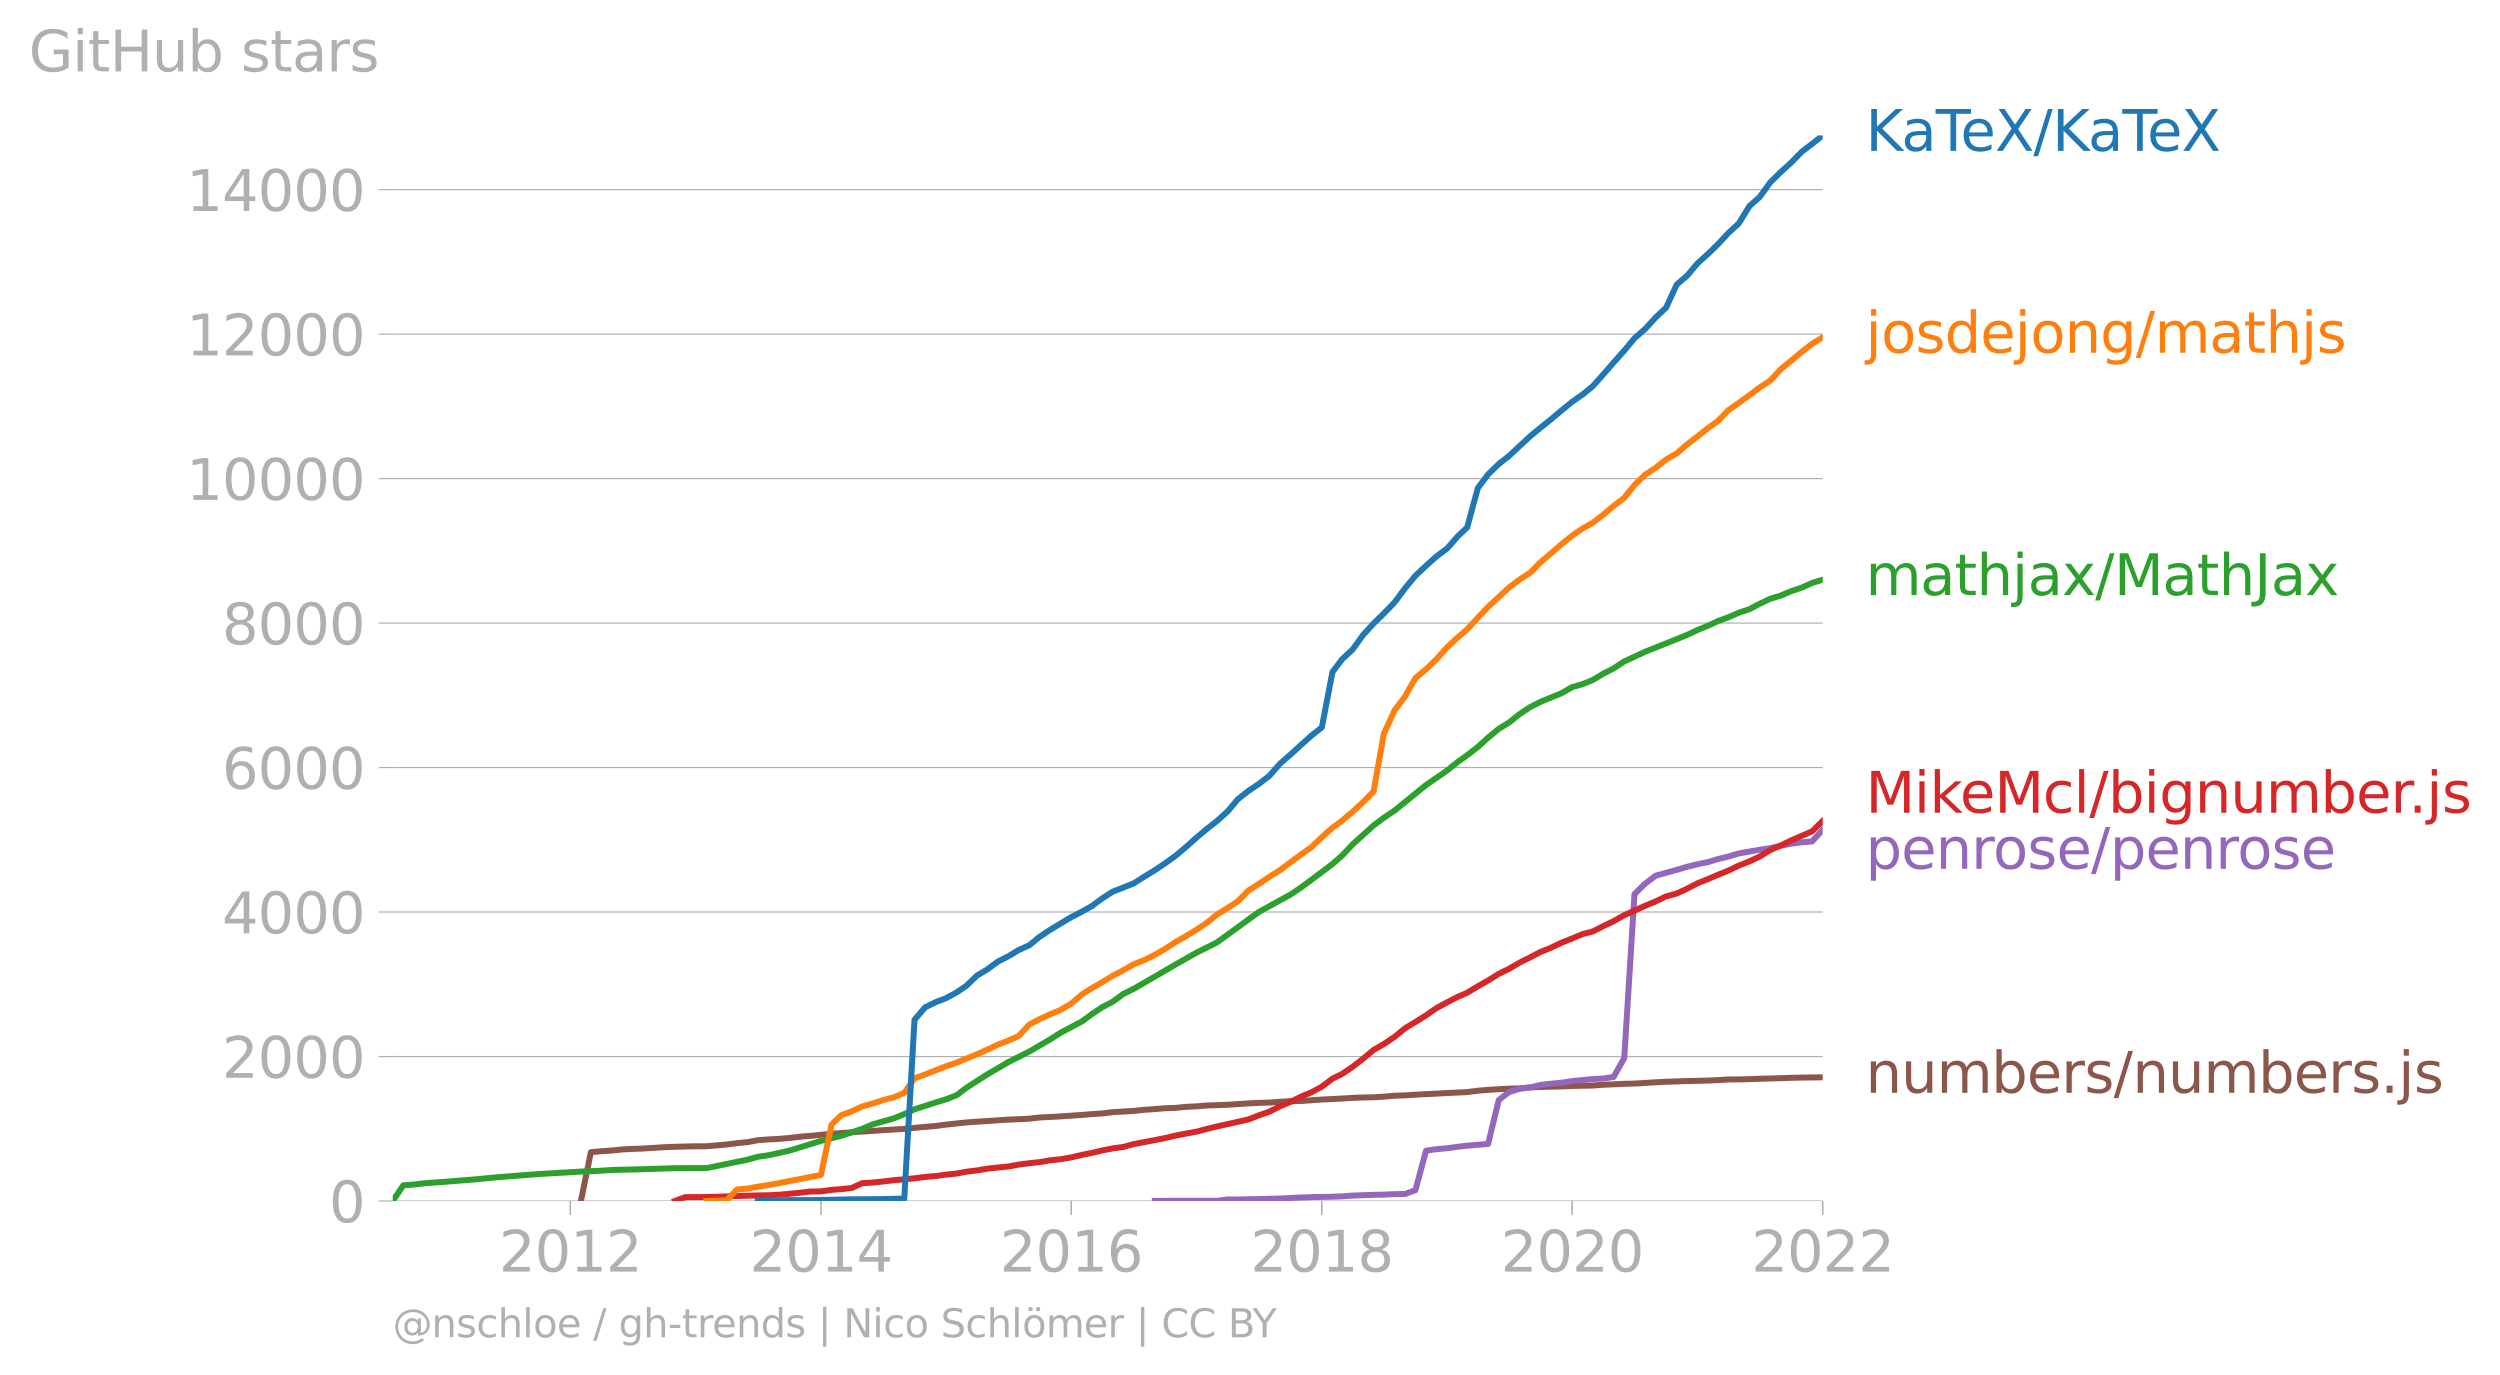 <svg xmlns:xlink="http://www.w3.org/1999/xlink" width="832.441" height="457.935" viewBox="0 0 624.331 343.452" xmlns="http://www.w3.org/2000/svg"><defs><style>*{stroke-linejoin:round;stroke-linecap:butt}</style></defs><g id="figure_1"><path d="M0 343.452h624.33V0H0v343.452z" style="fill:none" id="patch_1"/><g id="axes_1"><path d="M98.073 299.924h357.12V33.812H98.073v266.112z" style="fill:none" id="patch_2"/><g id="matplotlib.axis_1"><g id="xtick_1"><g id="line2d_1"><defs><path id="mc36fcdc7e8" d="M0 0v3.5" style="stroke:#b0b0b0;stroke-width:.4"/></defs><use xlink:href="#mc36fcdc7e8" x="142.424" y="299.924" style="fill:#b0b0b0;stroke:#b0b0b0;stroke-width:.4"/></g><g style="fill:#b0b0b0" transform="matrix(.14 0 0 -.14 124.61 317.562)" id="text_1"><defs><path id="DejaVuSans-32" d="M1228 531h2203V0H469v531q359 372 979 998 621 627 780 809 303 340 423 576 121 236 121 464 0 372-261 606-261 235-680 235-297 0-627-103-329-103-704-313v638q381 153 712 231 332 78 607 78 725 0 1156-363 431-362 431-968 0-288-108-546-107-257-392-607-78-91-497-524-418-433-1181-1211z" transform="scale(.016)"/><path id="DejaVuSans-30" d="M2034 4250q-487 0-733-480-245-479-245-1442 0-959 245-1439 246-480 733-480 491 0 736 480 246 480 246 1439 0 963-246 1442-245 480-736 480zm0 500q785 0 1199-621 414-620 414-1801 0-1178-414-1799Q2819-91 2034-91q-784 0-1198 620-414 621-414 1799 0 1181 414 1801 414 621 1198 621z" transform="scale(.016)"/><path id="DejaVuSans-31" d="M794 531h1031v3560L703 3866v575l1116 225h631V531h1031V0H794v531z" transform="scale(.016)"/></defs><use xlink:href="#DejaVuSans-32"/><use xlink:href="#DejaVuSans-30" x="63.623"/><use xlink:href="#DejaVuSans-31" x="127.246"/><use xlink:href="#DejaVuSans-32" x="190.869"/></g></g><g id="xtick_2"><use xlink:href="#mc36fcdc7e8" x="205.012" y="299.924" style="fill:#b0b0b0;stroke:#b0b0b0;stroke-width:.4" id="line2d_2"/><g style="fill:#b0b0b0" transform="matrix(.14 0 0 -.14 187.197 317.562)" id="text_2"><defs><path id="DejaVuSans-34" d="M2419 4116 825 1625h1594v2491zm-166 550h794V1625h666v-525h-666V0h-628v1100H313v609l1940 2957z" transform="scale(.016)"/></defs><use xlink:href="#DejaVuSans-32"/><use xlink:href="#DejaVuSans-30" x="63.623"/><use xlink:href="#DejaVuSans-31" x="127.246"/><use xlink:href="#DejaVuSans-34" x="190.869"/></g></g><g id="xtick_3"><use xlink:href="#mc36fcdc7e8" x="267.515" y="299.924" style="fill:#b0b0b0;stroke:#b0b0b0;stroke-width:.4" id="line2d_3"/><g style="fill:#b0b0b0" transform="matrix(.14 0 0 -.14 249.7 317.562)" id="text_3"><defs><path id="DejaVuSans-36" d="M2113 2584q-425 0-674-291-248-290-248-796 0-503 248-796 249-292 674-292t673 292q248 293 248 796 0 506-248 796-248 291-673 291zm1253 1979v-575q-238 112-480 171-242 60-480 60-625 0-955-422-329-422-376-1275 184 272 462 417 279 145 613 145 703 0 1111-427 408-426 408-1160 0-719-425-1154Q2819-91 2113-91q-810 0-1238 620-428 621-428 1799 0 1106 525 1764t1409 658q238 0 480-47t505-140z" transform="scale(.016)"/></defs><use xlink:href="#DejaVuSans-32"/><use xlink:href="#DejaVuSans-30" x="63.623"/><use xlink:href="#DejaVuSans-31" x="127.246"/><use xlink:href="#DejaVuSans-36" x="190.869"/></g></g><g id="xtick_4"><use xlink:href="#mc36fcdc7e8" x="330.103" y="299.924" style="fill:#b0b0b0;stroke:#b0b0b0;stroke-width:.4" id="line2d_4"/><g style="fill:#b0b0b0" transform="matrix(.14 0 0 -.14 312.288 317.562)" id="text_4"><defs><path id="DejaVuSans-38" d="M2034 2216q-450 0-708-241-257-241-257-662 0-422 257-663 258-241 708-241t709 242q260 243 260 662 0 421-258 662-257 241-711 241zm-631 268q-406 100-633 378-226 279-226 679 0 559 398 884 399 325 1092 325 697 0 1094-325t397-884q0-400-227-679-226-278-629-378 456-106 710-416 255-309 255-755 0-679-414-1042Q2806-91 2034-91q-771 0-1186 362-414 363-414 1042 0 446 256 755 257 310 713 416zm-231 997q0-362 226-565 227-203 636-203 407 0 636 203 230 203 230 565 0 363-230 566-229 203-636 203-409 0-636-203-226-203-226-566z" transform="scale(.016)"/></defs><use xlink:href="#DejaVuSans-32"/><use xlink:href="#DejaVuSans-30" x="63.623"/><use xlink:href="#DejaVuSans-31" x="127.246"/><use xlink:href="#DejaVuSans-38" x="190.869"/></g></g><g id="xtick_5"><use xlink:href="#mc36fcdc7e8" x="392.605" y="299.924" style="fill:#b0b0b0;stroke:#b0b0b0;stroke-width:.4" id="line2d_5"/><g style="fill:#b0b0b0" transform="matrix(.14 0 0 -.14 374.79 317.562)" id="text_5"><use xlink:href="#DejaVuSans-32"/><use xlink:href="#DejaVuSans-30" x="63.623"/><use xlink:href="#DejaVuSans-32" x="127.246"/><use xlink:href="#DejaVuSans-30" x="190.869"/></g></g><g id="xtick_6"><use xlink:href="#mc36fcdc7e8" x="455.193" y="299.924" style="fill:#b0b0b0;stroke:#b0b0b0;stroke-width:.4" id="line2d_6"/><g style="fill:#b0b0b0" transform="matrix(.14 0 0 -.14 437.378 317.562)" id="text_6"><use xlink:href="#DejaVuSans-32"/><use xlink:href="#DejaVuSans-30" x="63.623"/><use xlink:href="#DejaVuSans-32" x="127.246"/><use xlink:href="#DejaVuSans-32" x="190.869"/></g></g></g><g id="matplotlib.axis_2"><g id="ytick_1"><path d="M98.073 299.924h357.12" clip-path="url(#p1c13d30563)" style="fill:none;stroke:#b0b0b0;stroke-width:.3;stroke-linecap:square" id="line2d_7"/><g id="line2d_8"><defs><path id="mcb4d9d9be8" d="M0 0h-3.5" style="stroke:#b0b0b0;stroke-width:.3"/></defs><use xlink:href="#mcb4d9d9be8" x="98.073" y="299.924" style="fill:#b0b0b0;stroke:#b0b0b0;stroke-width:.3"/></g><use xlink:href="#DejaVuSans-30" style="fill:#b0b0b0" transform="matrix(.14 0 0 -.14 82.166 305.243)" id="text_7"/></g><g id="ytick_2"><path d="M98.073 263.844h357.12" clip-path="url(#p1c13d30563)" style="fill:none;stroke:#b0b0b0;stroke-width:.3;stroke-linecap:square" id="line2d_9"/><use xlink:href="#mcb4d9d9be8" x="98.073" y="263.844" style="fill:#b0b0b0;stroke:#b0b0b0;stroke-width:.3" id="line2d_10"/><g style="fill:#b0b0b0" transform="matrix(.14 0 0 -.14 55.443 269.163)" id="text_8"><use xlink:href="#DejaVuSans-32"/><use xlink:href="#DejaVuSans-30" x="63.623"/><use xlink:href="#DejaVuSans-30" x="127.246"/><use xlink:href="#DejaVuSans-30" x="190.869"/></g></g><g id="ytick_3"><path d="M98.073 227.763h357.12" clip-path="url(#p1c13d30563)" style="fill:none;stroke:#b0b0b0;stroke-width:.3;stroke-linecap:square" id="line2d_11"/><use xlink:href="#mcb4d9d9be8" x="98.073" y="227.763" style="fill:#b0b0b0;stroke:#b0b0b0;stroke-width:.3" id="line2d_12"/><g style="fill:#b0b0b0" transform="matrix(.14 0 0 -.14 55.443 233.082)" id="text_9"><use xlink:href="#DejaVuSans-34"/><use xlink:href="#DejaVuSans-30" x="63.623"/><use xlink:href="#DejaVuSans-30" x="127.246"/><use xlink:href="#DejaVuSans-30" x="190.869"/></g></g><g id="ytick_4"><path d="M98.073 191.683h357.12" clip-path="url(#p1c13d30563)" style="fill:none;stroke:#b0b0b0;stroke-width:.3;stroke-linecap:square" id="line2d_13"/><use xlink:href="#mcb4d9d9be8" x="98.073" y="191.683" style="fill:#b0b0b0;stroke:#b0b0b0;stroke-width:.3" id="line2d_14"/><g style="fill:#b0b0b0" transform="matrix(.14 0 0 -.14 55.443 197.002)" id="text_10"><use xlink:href="#DejaVuSans-36"/><use xlink:href="#DejaVuSans-30" x="63.623"/><use xlink:href="#DejaVuSans-30" x="127.246"/><use xlink:href="#DejaVuSans-30" x="190.869"/></g></g><g id="ytick_5"><path d="M98.073 155.602h357.12" clip-path="url(#p1c13d30563)" style="fill:none;stroke:#b0b0b0;stroke-width:.3;stroke-linecap:square" id="line2d_15"/><use xlink:href="#mcb4d9d9be8" x="98.073" y="155.602" style="fill:#b0b0b0;stroke:#b0b0b0;stroke-width:.3" id="line2d_16"/><g style="fill:#b0b0b0" transform="matrix(.14 0 0 -.14 55.443 160.921)" id="text_11"><use xlink:href="#DejaVuSans-38"/><use xlink:href="#DejaVuSans-30" x="63.623"/><use xlink:href="#DejaVuSans-30" x="127.246"/><use xlink:href="#DejaVuSans-30" x="190.869"/></g></g><g id="ytick_6"><path d="M98.073 119.522h357.12" clip-path="url(#p1c13d30563)" style="fill:none;stroke:#b0b0b0;stroke-width:.3;stroke-linecap:square" id="line2d_17"/><use xlink:href="#mcb4d9d9be8" x="98.073" y="119.522" style="fill:#b0b0b0;stroke:#b0b0b0;stroke-width:.3" id="line2d_18"/><g style="fill:#b0b0b0" transform="matrix(.14 0 0 -.14 46.536 124.84)" id="text_12"><use xlink:href="#DejaVuSans-31"/><use xlink:href="#DejaVuSans-30" x="63.623"/><use xlink:href="#DejaVuSans-30" x="127.246"/><use xlink:href="#DejaVuSans-30" x="190.869"/><use xlink:href="#DejaVuSans-30" x="254.492"/></g></g><g id="ytick_7"><path d="M98.073 83.441h357.12" clip-path="url(#p1c13d30563)" style="fill:none;stroke:#b0b0b0;stroke-width:.3;stroke-linecap:square" id="line2d_19"/><use xlink:href="#mcb4d9d9be8" x="98.073" y="83.441" style="fill:#b0b0b0;stroke:#b0b0b0;stroke-width:.3" id="line2d_20"/><g style="fill:#b0b0b0" transform="matrix(.14 0 0 -.14 46.536 88.76)" id="text_13"><use xlink:href="#DejaVuSans-31"/><use xlink:href="#DejaVuSans-32" x="63.623"/><use xlink:href="#DejaVuSans-30" x="127.246"/><use xlink:href="#DejaVuSans-30" x="190.869"/><use xlink:href="#DejaVuSans-30" x="254.492"/></g></g><g id="ytick_8"><path d="M98.073 47.36h357.12" clip-path="url(#p1c13d30563)" style="fill:none;stroke:#b0b0b0;stroke-width:.3;stroke-linecap:square" id="line2d_21"/><use xlink:href="#mcb4d9d9be8" x="98.073" y="47.361" style="fill:#b0b0b0;stroke:#b0b0b0;stroke-width:.3" id="line2d_22"/><g style="fill:#b0b0b0" transform="matrix(.14 0 0 -.14 46.536 52.68)" id="text_14"><use xlink:href="#DejaVuSans-31"/><use xlink:href="#DejaVuSans-34" x="63.623"/><use xlink:href="#DejaVuSans-30" x="127.246"/><use xlink:href="#DejaVuSans-30" x="190.869"/><use xlink:href="#DejaVuSans-30" x="254.492"/></g></g><g style="fill:#b0b0b0" transform="matrix(.14 0 0 -.14 7.2 17.838)" id="text_15"><defs><path id="DejaVuSans-47" d="M3809 666v1253H2778v519h1656V434q-365-259-806-392-440-133-940-133-1094 0-1712 639-617 640-617 1780 0 1144 617 1783 618 639 1712 639 456 0 867-113 411-112 758-331v-672q-350 297-744 447t-828 150q-857 0-1287-478-429-478-429-1425 0-944 429-1422 430-478 1287-478 334 0 596 58 263 58 472 180z" transform="scale(.016)"/><path id="DejaVuSans-69" d="M603 3500h575V0H603v3500zm0 1363h575v-729H603v729z" transform="scale(.016)"/><path id="DejaVuSans-74" d="M1172 4494v-994h1184v-447H1172V1153q0-428 117-550t477-122h590V0h-590q-666 0-919 248-253 249-253 905v1900H172v447h422v994h578z" transform="scale(.016)"/><path id="DejaVuSans-48" d="M628 4666h631V2753h2294v1913h631V0h-631v2222H1259V0H628v4666z" transform="scale(.016)"/><path id="DejaVuSans-75" d="M544 1381v2119h575V1403q0-497 193-746 194-248 582-248 465 0 735 297 271 297 271 810v1984h575V0h-575v538q-209-319-486-474-276-155-642-155-603 0-916 375-312 375-312 1097zm1447 2203z" transform="scale(.016)"/><path id="DejaVuSans-62" d="M3116 1747q0 634-261 995t-717 361q-457 0-718-361t-261-995q0-634 261-995t718-361q456 0 717 361t261 995zM1159 2969q182 312 458 463 277 152 661 152 638 0 1036-506 399-506 399-1331T3314 415Q2916-91 2278-91q-384 0-661 152-276 152-458 464V0H581v4863h578V2969z" transform="scale(.016)"/><path id="DejaVuSans-73" d="M2834 3397v-544q-243 125-506 187-262 63-544 63-428 0-642-131t-214-394q0-200 153-314t616-217l197-44q612-131 870-370t258-667q0-488-386-773Q2250-91 1575-91q-281 0-586 55T347 128v594q319-166 628-249 309-82 613-82 406 0 624 139 219 139 219 392 0 234-158 359-157 125-692 241l-200 47q-534 112-772 345-237 233-237 639 0 494 350 762 350 269 994 269 318 0 599-47 282-46 519-140z" transform="scale(.016)"/><path id="DejaVuSans-61" d="M2194 1759q-697 0-966-159t-269-544q0-306 202-486 202-179 548-179 479 0 768 339t289 901v128h-572zm1147 238V0h-575v531q-197-318-491-470T1556-91q-537 0-855 302-317 302-317 808 0 590 395 890 396 300 1180 300h807v57q0 397-261 614t-733 217q-300 0-585-72-284-72-546-216v532q315 122 612 182 297 61 578 61 760 0 1135-394 375-393 375-1193z" transform="scale(.016)"/><path id="DejaVuSans-72" d="M2631 2963q-97 56-211 82-114 27-251 27-488 0-749-317t-261-911V0H581v3500h578v-544q182 319 472 473 291 155 707 155 59 0 131-8 72-7 159-23l3-590z" transform="scale(.016)"/></defs><use xlink:href="#DejaVuSans-47"/><use xlink:href="#DejaVuSans-69" x="77.49"/><use xlink:href="#DejaVuSans-74" x="105.273"/><use xlink:href="#DejaVuSans-48" x="144.482"/><use xlink:href="#DejaVuSans-75" x="219.678"/><use xlink:href="#DejaVuSans-62" x="283.057"/><use xlink:href="#DejaVuSans-20" x="346.533"/><use xlink:href="#DejaVuSans-73" x="378.32"/><use xlink:href="#DejaVuSans-74" x="430.42"/><use xlink:href="#DejaVuSans-61" x="469.629"/><use xlink:href="#DejaVuSans-72" x="530.908"/><use xlink:href="#DejaVuSans-73" x="572.021"/></g></g><path d="m145.078 299.924 2.483-12.195 2.655-.234 2.568-.163 2.654-.288 2.569-.127 2.654-.09 2.654-.18 2.569-.145 2.654-.108 2.569-.072 2.654-.054h2.654l2.398-.217 2.654-.234 2.568-.325 2.655-.27 2.568-.47 2.654-.198 2.655-.144 2.568-.217 2.654-.325 2.569-.198 2.654-.27 2.654-.271 2.398-.163 2.654-.198 2.569-.18 2.654-.163 2.568-.18 2.655-.162 2.654-.145 2.568-.27 2.655-.253 2.568-.216 2.654-.343 2.655-.289 2.397-.252 2.654-.199 2.569-.144 2.654-.199 2.569-.162 2.654-.108 2.654-.127 2.569-.306 2.654-.126 2.568-.145 2.655-.18 2.654-.18 2.483-.2 2.654-.18 2.569-.324 2.654-.145 2.568-.162 2.655-.27 2.654-.18 2.568-.217 2.655-.09 2.568-.253 2.654-.126 2.655-.217 2.397-.072 2.654-.108 2.569-.163 2.654-.18 2.569-.126 2.654-.073 2.654-.198 2.569-.162 2.654-.036 2.568-.18 2.655-.181 2.654-.126 2.397-.127 2.654-.162 2.569-.108 2.654-.036 2.569-.163 2.654-.234 2.654-.09 2.569-.163 2.654-.144 2.569-.127 2.654-.144 2.654-.126 2.397-.108 2.655-.343 2.568-.217 2.654-.162 2.569-.144 2.654-.054 2.654-.253 2.57-.126 2.653-.054 2.569-.073 2.654-.108 2.654-.054 2.483-.054 2.654-.198 2.57-.109 2.653-.126 2.569-.054 2.654-.162 2.654-.163 2.569-.126 2.654-.09 2.569-.09 2.654-.055 2.654-.072 2.397-.108 2.655-.162 2.568-.018 2.654-.055 2.57-.108 2.653-.054 2.655-.09 2.568-.09 2.654-.054 2.569-.037 2.654-.036" clip-path="url(#p1c13d30563)" style="fill:none;stroke:#8c564b;stroke-width:1.5;stroke-linecap:square" id="line2d_23"/><path d="m288.406 299.924 2.568-.036h12.929l2.654-.343h2.569l2.654-.054 2.569-.036 2.654-.072 2.654-.072 2.569-.144 2.654-.109 2.568-.09 2.655-.054 2.654-.054 2.397-.09 2.654-.199 2.569-.09 2.654-.09 2.569-.054 2.654-.126 2.654-.037 2.569-.956 2.654-9.85 2.569-.379 2.654-.234 2.654-.36 2.397-.29 2.655-.216 2.568-.216 2.654-10.95 2.569-2.003 2.654-.812 2.654-.343 2.57-.631 2.653-.307 2.569-.235 2.654-.415 2.654-.252 2.483-.253 2.654-.126 2.57-.397 2.653-4.708 2.569-40.952 2.654-2.616 2.654-2.002 2.569-.704 2.654-.74 2.569-.757 2.654-.65 2.654-.54 2.397-.74 2.655-.632 2.568-.775 2.654-.47 2.57-.45 2.653-.397 2.655-.614 2.568-.505 2.654-.36 2.569-.2 2.654-2.94" clip-path="url(#p1c13d30563)" style="fill:none;stroke:#9467bd;stroke-width:1.5;stroke-linecap:square" id="line2d_24"/><path d="m168.538 299.924 2.569-.956 2.654-.018h2.654l2.398-.072 2.654-.09 2.568-.108 2.655-.073 2.568-.072 2.654-.036 2.655-.144 2.568-.217 2.654-.27 2.569-.307 2.654-.036 2.654-.379 2.398-.18 2.654-.289 2.569-1.19 2.654-.163 2.568-.27 2.655-.307 2.654-.235 2.568-.252 2.655-.343 2.568-.217 2.654-.36 2.655-.271 2.397-.451 2.654-.325 2.569-.433 2.654-.288 2.569-.253 2.654-.487 2.654-.343 2.569-.27 2.654-.451 2.568-.27 2.655-.452 2.654-.631 2.483-.487 2.654-.632 2.569-.505 2.654-.36 2.568-.704 2.655-.505 2.654-.506 2.568-.505 2.655-.631 2.568-.487 2.654-.487 2.655-.704 2.397-.577 2.654-.596 2.569-.577 2.654-.595 2.569-1.01 2.654-.92 2.654-1.353 2.569-1.065 2.654-1.335 2.568-1.064 2.655-1.425 2.654-2.02 2.397-1.155 2.654-1.804 2.569-1.985 2.654-2.219 2.569-1.48 2.654-1.767 2.654-2.183 2.569-1.551 2.654-1.66 2.569-1.786 2.654-1.443 2.654-1.371 2.397-1.029 2.655-1.623 2.568-1.444 2.654-1.66 2.569-1.262 2.654-1.552 2.654-1.316 2.57-1.354 2.653-1.064 2.569-1.227 2.654-1.064 2.654-1.1 2.483-.632 2.654-1.353 2.57-1.227 2.653-1.497 2.569-1.137 2.654-1.208 2.654-1.119 2.569-1.226 2.654-.722 2.569-1.19 2.654-1.372 2.654-1.064 2.397-1.028 2.655-1.083 2.568-1.227 2.654-1.064 2.57-1.19 2.653-1.642 2.655-1.155 2.568-1.245 2.654-1.154 2.569-1.119 2.654-2.616" clip-path="url(#p1c13d30563)" style="fill:none;stroke:#d62728;stroke-width:1.5;stroke-linecap:square" id="line2d_25"/><g style="fill:#1f77b4" transform="matrix(.14 0 0 -.14 465.907 37.675)" id="text_16"><defs><path id="DejaVuSans-4b" d="M628 4666h631V2694l2094 1972h813L1850 2491 4331 0h-831L1259 2247V0H628v4666z" transform="scale(.016)"/><path id="DejaVuSans-54" d="M-19 4666h3947v-532H2272V0h-634v4134H-19v532z" transform="scale(.016)"/><path id="DejaVuSans-65" d="M3597 1894v-281H953q38-594 358-905t892-311q331 0 642 81t618 244V178Q3153 47 2828-22t-659-69q-838 0-1327 487-489 488-489 1320 0 859 464 1363 464 505 1252 505 706 0 1117-455 411-454 411-1235zm-575 169q-6 471-264 752-258 282-683 282-481 0-770-272t-333-766l2050 4z" transform="scale(.016)"/><path id="DejaVuSans-58" d="M403 4666h678l1160-1735 1165 1735h678L2584 2425 4184 0h-678L2194 1984 872 0H191l1665 2491L403 4666z" transform="scale(.016)"/><path id="DejaVuSans-2f" d="M1625 4666h531L531-594H0l1625 5260z" transform="scale(.016)"/></defs><use xlink:href="#DejaVuSans-4b"/><use xlink:href="#DejaVuSans-61" x="63.826"/><use xlink:href="#DejaVuSans-54" x="125.105"/><use xlink:href="#DejaVuSans-65" x="169.189"/><use xlink:href="#DejaVuSans-58" x="230.713"/><use xlink:href="#DejaVuSans-2f" x="299.219"/><use xlink:href="#DejaVuSans-4b" x="332.91"/><use xlink:href="#DejaVuSans-61" x="396.736"/><use xlink:href="#DejaVuSans-54" x="458.016"/><use xlink:href="#DejaVuSans-65" x="502.1"/><use xlink:href="#DejaVuSans-58" x="563.623"/></g><g style="fill:#ff7f0e" transform="matrix(.14 0 0 -.14 465.907 88.098)" id="text_17"><defs><path id="DejaVuSans-6a" d="M603 3500h575V-63q0-668-255-968-254-300-820-300h-219v487H38q328 0 446 152Q603-541 603-63v3563zm0 1363h575v-729H603v729z" transform="scale(.016)"/><path id="DejaVuSans-6f" d="M1959 3097q-462 0-731-361t-269-989q0-628 267-989 268-361 733-361 460 0 728 362 269 363 269 988 0 622-269 986-268 364-728 364zm0 487q750 0 1178-488 429-487 429-1349 0-859-429-1349Q2709-91 1959-91q-753 0-1180 489-426 490-426 1349 0 862 426 1349 427 488 1180 488z" transform="scale(.016)"/><path id="DejaVuSans-64" d="M2906 2969v1894h575V0h-575v525q-181-312-458-464-276-152-664-152-634 0-1033 506-398 507-398 1332t398 1331q399 506 1033 506 388 0 664-152 277-151 458-463zM947 1747q0-634 261-995t717-361q456 0 718 361 263 361 263 995t-263 995q-262 361-718 361t-717-361q-261-361-261-995z" transform="scale(.016)"/><path id="DejaVuSans-6e" d="M3513 2113V0h-575v2094q0 497-194 743-194 247-581 247-466 0-735-297-269-296-269-809V0H581v3500h578v-544q207 316 486 472 280 156 646 156 603 0 912-373 310-373 310-1098z" transform="scale(.016)"/><path id="DejaVuSans-67" d="M2906 1791q0 625-258 968-257 344-723 344-462 0-720-344-258-343-258-968 0-622 258-966t720-344q466 0 723 344 258 344 258 966zm575-1357q0-893-397-1329-396-436-1215-436-303 0-572 45t-522 139v559q253-137 500-202 247-66 503-66 566 0 847 295t281 892v285q-178-310-456-463T1784 0Q1141 0 747 490 353 981 353 1791q0 812 394 1302 394 491 1037 491 388 0 666-153t456-462v531h575V434z" transform="scale(.016)"/><path id="DejaVuSans-6d" d="M3328 2828q216 388 516 572t706 184q547 0 844-383 297-382 297-1088V0h-578v2094q0 503-179 746-178 244-543 244-447 0-707-297-259-296-259-809V0h-578v2094q0 506-178 748t-550 242q-441 0-701-298-259-298-259-808V0H581v3500h578v-544q197 322 472 475t653 153q382 0 649-194 267-193 395-562z" transform="scale(.016)"/><path id="DejaVuSans-68" d="M3513 2113V0h-575v2094q0 497-194 743-194 247-581 247-466 0-735-297-269-296-269-809V0H581v4863h578V2956q207 316 486 472 280 156 646 156 603 0 912-373 310-373 310-1098z" transform="scale(.016)"/></defs><use xlink:href="#DejaVuSans-6a"/><use xlink:href="#DejaVuSans-6f" x="27.783"/><use xlink:href="#DejaVuSans-73" x="88.965"/><use xlink:href="#DejaVuSans-64" x="141.064"/><use xlink:href="#DejaVuSans-65" x="204.541"/><use xlink:href="#DejaVuSans-6a" x="266.064"/><use xlink:href="#DejaVuSans-6f" x="293.848"/><use xlink:href="#DejaVuSans-6e" x="355.029"/><use xlink:href="#DejaVuSans-67" x="418.408"/><use xlink:href="#DejaVuSans-2f" x="481.885"/><use xlink:href="#DejaVuSans-6d" x="515.576"/><use xlink:href="#DejaVuSans-61" x="612.988"/><use xlink:href="#DejaVuSans-74" x="674.268"/><use xlink:href="#DejaVuSans-68" x="713.477"/><use xlink:href="#DejaVuSans-6a" x="776.855"/><use xlink:href="#DejaVuSans-73" x="804.639"/></g><g style="fill:#2ca02c" transform="matrix(.14 0 0 -.14 465.907 148.623)" id="text_18"><defs><path id="DejaVuSans-78" d="M3513 3500 2247 1797 3578 0h-678L1881 1375 863 0H184l1360 1831L300 3500h678l928-1247 928 1247h679z" transform="scale(.016)"/><path id="DejaVuSans-4d" d="M628 4666h941l1190-3175 1197 3175h941V0h-616v4097L3078 897h-634L1241 4097V0H628v4666z" transform="scale(.016)"/><path id="DejaVuSans-4a" d="M628 4666h631V325q0-844-320-1225T-91-1281h-240v531h197q418 0 590 235 172 234 172 840v4341z" transform="scale(.016)"/></defs><use xlink:href="#DejaVuSans-6d"/><use xlink:href="#DejaVuSans-61" x="97.412"/><use xlink:href="#DejaVuSans-74" x="158.691"/><use xlink:href="#DejaVuSans-68" x="197.9"/><use xlink:href="#DejaVuSans-6a" x="261.279"/><use xlink:href="#DejaVuSans-61" x="289.063"/><use xlink:href="#DejaVuSans-78" x="350.342"/><use xlink:href="#DejaVuSans-2f" x="409.521"/><use xlink:href="#DejaVuSans-4d" x="443.213"/><use xlink:href="#DejaVuSans-61" x="529.492"/><use xlink:href="#DejaVuSans-74" x="590.771"/><use xlink:href="#DejaVuSans-68" x="629.98"/><use xlink:href="#DejaVuSans-4a" x="693.359"/><use xlink:href="#DejaVuSans-61" x="722.852"/><use xlink:href="#DejaVuSans-78" x="784.131"/></g><g style="fill:#d62728" transform="matrix(.14 0 0 -.14 465.907 202.96)" id="text_19"><defs><path id="DejaVuSans-6b" d="M581 4863h578V1991l1716 1509h734L1753 1863 3688 0h-750L1159 1709V0H581v4863z" transform="scale(.016)"/><path id="DejaVuSans-63" d="M3122 3366v-538q-244 135-489 202t-495 67q-560 0-870-355-309-354-309-995t309-996q310-354 870-354 250 0 495 67t489 202V134Q2881 22 2623-34q-257-57-548-57-791 0-1257 497-465 497-465 1341 0 856 470 1346 471 491 1290 491 265 0 518-55 253-54 491-163z" transform="scale(.016)"/><path id="DejaVuSans-6c" d="M603 4863h575V0H603v4863z" transform="scale(.016)"/><path id="DejaVuSans-2e" d="M684 794h660V0H684v794z" transform="scale(.016)"/></defs><use xlink:href="#DejaVuSans-4d"/><use xlink:href="#DejaVuSans-69" x="86.279"/><use xlink:href="#DejaVuSans-6b" x="114.063"/><use xlink:href="#DejaVuSans-65" x="168.348"/><use xlink:href="#DejaVuSans-4d" x="229.871"/><use xlink:href="#DejaVuSans-63" x="316.15"/><use xlink:href="#DejaVuSans-6c" x="371.131"/><use xlink:href="#DejaVuSans-2f" x="398.914"/><use xlink:href="#DejaVuSans-62" x="432.605"/><use xlink:href="#DejaVuSans-69" x="496.082"/><use xlink:href="#DejaVuSans-67" x="523.865"/><use xlink:href="#DejaVuSans-6e" x="587.342"/><use xlink:href="#DejaVuSans-75" x="650.721"/><use xlink:href="#DejaVuSans-6d" x="714.1"/><use xlink:href="#DejaVuSans-62" x="811.512"/><use xlink:href="#DejaVuSans-65" x="874.988"/><use xlink:href="#DejaVuSans-72" x="936.512"/><use xlink:href="#DejaVuSans-2e" x="968.5"/><use xlink:href="#DejaVuSans-6a" x="1000.287"/><use xlink:href="#DejaVuSans-73" x="1028.07"/></g><g style="fill:#9467bd" transform="matrix(.14 0 0 -.14 465.907 216.96)" id="text_20"><defs><path id="DejaVuSans-70" d="M1159 525v-1856H581v4831h578v-531q182 312 458 463 277 152 661 152 638 0 1036-506 399-506 399-1331T3314 415Q2916-91 2278-91q-384 0-661 152-276 152-458 464zm1957 1222q0 634-261 995t-717 361q-457 0-718-361t-261-995q0-634 261-995t718-361q456 0 717 361t261 995z" transform="scale(.016)"/></defs><use xlink:href="#DejaVuSans-70"/><use xlink:href="#DejaVuSans-65" x="63.477"/><use xlink:href="#DejaVuSans-6e" x="125"/><use xlink:href="#DejaVuSans-72" x="188.379"/><use xlink:href="#DejaVuSans-6f" x="227.242"/><use xlink:href="#DejaVuSans-73" x="288.424"/><use xlink:href="#DejaVuSans-65" x="340.523"/><use xlink:href="#DejaVuSans-2f" x="402.047"/><use xlink:href="#DejaVuSans-70" x="435.738"/><use xlink:href="#DejaVuSans-65" x="499.215"/><use xlink:href="#DejaVuSans-6e" x="560.738"/><use xlink:href="#DejaVuSans-72" x="624.117"/><use xlink:href="#DejaVuSans-6f" x="662.98"/><use xlink:href="#DejaVuSans-73" x="724.162"/><use xlink:href="#DejaVuSans-65" x="776.262"/></g><g style="fill:#8c564b" transform="matrix(.14 0 0 -.14 465.907 272.903)" id="text_21"><use xlink:href="#DejaVuSans-6e"/><use xlink:href="#DejaVuSans-75" x="63.379"/><use xlink:href="#DejaVuSans-6d" x="126.758"/><use xlink:href="#DejaVuSans-62" x="224.17"/><use xlink:href="#DejaVuSans-65" x="287.646"/><use xlink:href="#DejaVuSans-72" x="349.17"/><use xlink:href="#DejaVuSans-73" x="390.283"/><use xlink:href="#DejaVuSans-2f" x="442.383"/><use xlink:href="#DejaVuSans-6e" x="476.074"/><use xlink:href="#DejaVuSans-75" x="539.453"/><use xlink:href="#DejaVuSans-6d" x="602.832"/><use xlink:href="#DejaVuSans-62" x="700.244"/><use xlink:href="#DejaVuSans-65" x="763.721"/><use xlink:href="#DejaVuSans-72" x="825.244"/><use xlink:href="#DejaVuSans-73" x="866.357"/><use xlink:href="#DejaVuSans-2e" x="918.457"/><use xlink:href="#DejaVuSans-6a" x="950.244"/><use xlink:href="#DejaVuSans-73" x="978.027"/></g><g style="fill:#b0b0b0" transform="matrix(.097 0 0 -.097 98.073 333.96)" id="text_22"><defs><path id="DejaVuSans-40" d="M2381 1678q0-447 222-702 222-254 610-254 384 0 604 256 221 256 221 700 0 438-225 695-225 258-607 258-378 0-602-256-223-256-223-697zm1703-934q-187-241-429-355t-564-114q-538 0-874 389t-336 1014q0 625 337 1015 338 391 873 391 322 0 565-117 244-117 428-354v409h447V722q457 69 714 417 258 349 258 902 0 334-99 628-98 294-298 544-325 409-792 626t-1017 217q-384 0-738-102-353-101-653-301-490-319-767-836-276-517-276-1120 0-497 179-932 180-434 521-765 328-325 759-495 431-171 922-171 403 0 792 136t714 389l281-347q-390-303-851-464t-936-161q-578 0-1091 205-512 205-912 595Q841 78 631 592q-209 514-209 1105 0 569 212 1084 213 516 607 907 403 396 931 607t1119 211q662 0 1229-272 568-271 952-771 234-307 357-666 124-359 124-744 0-822-497-1297T4084 263v481z" transform="scale(.016)"/><path id="DejaVuSans-2d" d="M313 2009h1684v-512H313v512z" transform="scale(.016)"/><path id="DejaVuSans-7c" d="M1344 4891v-6400H813v6400h531z" transform="scale(.016)"/><path id="DejaVuSans-4e" d="M628 4666h850L3547 763v3903h612V0h-850L1241 3903V0H628v4666z" transform="scale(.016)"/><path id="DejaVuSans-53" d="M3425 4513v-616q-359 172-678 256-319 85-616 85-515 0-795-200t-280-569q0-310 186-468 186-157 705-254l381-78q706-135 1042-474t336-907q0-679-455-1029Q2797-91 1919-91q-331 0-705 75-373 75-773 222v650q384-215 753-325 369-109 725-109 540 0 834 212 294 213 294 607 0 343-211 537t-692 291l-385 75q-706 140-1022 440-315 300-315 835 0 619 436 975t1201 356q329 0 669-60 341-59 697-177z" transform="scale(.016)"/><path id="DejaVuSans-f6" d="M1959 3097q-462 0-731-361t-269-989q0-628 267-989 268-361 733-361 460 0 728 362 269 363 269 988 0 622-269 986-268 364-728 364zm0 487q750 0 1178-488 429-487 429-1349 0-859-429-1349Q2709-91 1959-91q-753 0-1180 489-426 490-426 1349 0 862 426 1349 427 488 1180 488zm295 1266h634v-631h-634v631zm-1222 0h634v-631h-634v631z" transform="scale(.016)"/><path id="DejaVuSans-43" d="M4122 4306v-665q-319 297-680 443-361 147-767 147-800 0-1225-489t-425-1414q0-922 425-1411t1225-489q406 0 767 147t680 444V359q-331-225-702-338-370-112-782-112-1060 0-1670 648-609 649-609 1771 0 1125 609 1773 610 649 1670 649 418 0 788-111 371-111 696-333z" transform="scale(.016)"/><path id="DejaVuSans-42" d="M1259 2228V519h1013q509 0 754 211 246 211 246 645 0 438-246 645-245 208-754 208H1259zm0 1919V2741h935q462 0 688 173 227 174 227 530 0 353-227 528-226 175-688 175h-935zm-631 519h1613q722 0 1112-300 391-300 391-853 0-429-200-682t-588-315q466-100 724-418 258-317 258-792 0-625-425-966Q3088 0 2303 0H628v4666z" transform="scale(.016)"/><path id="DejaVuSans-59" d="M-13 4666h679l1293-1919 1285 1919h678L2272 2222V0h-634v2222L-13 4666z" transform="scale(.016)"/></defs><use xlink:href="#DejaVuSans-40"/><use xlink:href="#DejaVuSans-6e" x="100"/><use xlink:href="#DejaVuSans-73" x="163.379"/><use xlink:href="#DejaVuSans-63" x="215.479"/><use xlink:href="#DejaVuSans-68" x="270.459"/><use xlink:href="#DejaVuSans-6c" x="333.838"/><use xlink:href="#DejaVuSans-6f" x="361.621"/><use xlink:href="#DejaVuSans-65" x="422.803"/><use xlink:href="#DejaVuSans-20" x="484.326"/><use xlink:href="#DejaVuSans-2f" x="516.113"/><use xlink:href="#DejaVuSans-20" x="549.805"/><use xlink:href="#DejaVuSans-67" x="581.592"/><use xlink:href="#DejaVuSans-68" x="645.068"/><use xlink:href="#DejaVuSans-2d" x="708.447"/><use xlink:href="#DejaVuSans-74" x="744.531"/><use xlink:href="#DejaVuSans-72" x="783.74"/><use xlink:href="#DejaVuSans-65" x="822.604"/><use xlink:href="#DejaVuSans-6e" x="884.127"/><use xlink:href="#DejaVuSans-64" x="947.506"/><use xlink:href="#DejaVuSans-73" x="1010.982"/><use xlink:href="#DejaVuSans-20" x="1063.082"/><use xlink:href="#DejaVuSans-7c" x="1094.869"/><use xlink:href="#DejaVuSans-20" x="1128.561"/><use xlink:href="#DejaVuSans-4e" x="1160.348"/><use xlink:href="#DejaVuSans-69" x="1235.152"/><use xlink:href="#DejaVuSans-63" x="1262.936"/><use xlink:href="#DejaVuSans-6f" x="1317.916"/><use xlink:href="#DejaVuSans-20" x="1379.098"/><use xlink:href="#DejaVuSans-53" x="1410.885"/><use xlink:href="#DejaVuSans-63" x="1474.361"/><use xlink:href="#DejaVuSans-68" x="1529.342"/><use xlink:href="#DejaVuSans-6c" x="1592.721"/><use xlink:href="#DejaVuSans-f6" x="1620.504"/><use xlink:href="#DejaVuSans-6d" x="1681.686"/><use xlink:href="#DejaVuSans-65" x="1779.098"/><use xlink:href="#DejaVuSans-72" x="1840.621"/><use xlink:href="#DejaVuSans-20" x="1881.734"/><use xlink:href="#DejaVuSans-7c" x="1913.521"/><use xlink:href="#DejaVuSans-20" x="1947.213"/><use xlink:href="#DejaVuSans-43" x="1979"/><use xlink:href="#DejaVuSans-43" x="2048.824"/><use xlink:href="#DejaVuSans-20" x="2118.648"/><use xlink:href="#DejaVuSans-42" x="2150.436"/><use xlink:href="#DejaVuSans-59" x="2213.539"/></g><path d="m98.073 299.924 2.654-3.914 2.569-.18 2.654-.326 5.223-.378 7.706-.614 5.223-.505 5.222-.415 5.223-.397 10.531-.613 5.138-.217 2.568-.18 7.877-.198 7.877-.253 7.877-.018 10.275-2.11 2.568-.722 2.654-.38 5.223-1.154 7.877-2.435 5.052-1.263 5.223-1.732 2.654-1.136 5.223-1.48 2.654-1.082 2.568-1.19 5.223-1.697 2.654-.811 2.655-1.029 2.397-1.822 5.223-3.355 5.223-3.049 5.308-2.67 5.223-3.049 2.568-1.641 5.309-2.815 2.483-1.822 2.654-1.768 2.569-1.335 2.654-1.948 2.568-1.263 10.532-6.116 5.222-2.958 5.052-2.526 10.446-7.595 7.877-4.33 2.654-1.767 7.877-5.881 2.397-2.13 2.654-2.795 5.223-4.727 2.569-1.912 2.654-1.786 5.223-4.24 2.654-2.147 5.223-3.608 2.654-2.128 2.397-1.714 2.655-2.057 2.568-2.327 2.654-2.2 2.569-1.57 2.654-2.13 2.654-1.749 2.57-1.299 5.222-2.147 2.654-1.515 2.654-.776 2.483-.992 2.654-1.606 2.57-1.299 2.653-1.75 5.223-2.417 10.446-4.185 2.654-1.263 2.654-1.082 2.397-1.119 2.655-.974 2.568-1.119 2.654-.884 2.57-1.353 2.653-1.262 2.655-.794 2.568-1.1 2.654-.885 2.569-1.172 2.654-.812h0" clip-path="url(#p1c13d30563)" style="fill:none;stroke:#2ca02c;stroke-width:1.5;stroke-linecap:square" id="line2d_26"/><path d="m176.415 299.924 2.398-.036 2.654-.126 2.568-2.706 2.655-.235 2.568-.469 2.654-.397 2.655-.487 2.568-.523 2.654-.487 2.569-.523 2.654-.505 2.654-12.592 2.398-2.31 2.654-1.01 2.569-1.19 2.654-.758 2.568-.848 2.655-.667 2.654-1.137 2.568-3.662 2.655-.92 2.568-1.028 2.654-1.029 2.655-.902 2.397-.992 2.654-1.082 2.569-1.173 2.654-1.245 2.569-.992 2.654-1.173 2.654-2.868 2.569-1.353 2.654-1.227 2.568-1.064 2.655-1.552 2.654-2.309 2.483-1.57 2.654-1.515 2.569-1.57 2.654-1.406 2.568-1.462 2.655-1.064 2.654-1.299 2.568-1.497 2.655-1.732 2.568-1.461 2.654-1.624 2.655-1.786 2.397-1.966 2.654-1.624 2.569-1.696 2.654-2.688 2.569-1.623 2.654-1.804 2.654-1.642 2.569-1.948 2.654-1.949 2.568-1.804 2.655-2.543 2.654-2.364 2.397-1.75 2.654-2.255 2.569-2.363 2.654-2.706 2.569-14.414 2.654-5.791 2.654-3.536 2.569-4.564 2.654-2.201 2.569-2.472 2.654-2.976 2.654-2.454 2.397-2.074 2.655-2.905 2.568-2.688 2.654-2.453 2.569-2.382 2.654-2.002 2.654-1.714 2.57-2.616 2.653-2.237 2.569-2.237 2.654-2.147 2.654-1.822 2.483-1.37 2.654-2.057 2.57-2.165 2.653-2.039 2.569-3.193 2.654-2.58 2.654-1.731 2.569-2.039 2.654-1.533 2.569-2.237 2.654-2.039 2.654-2.093 2.397-1.713 2.655-2.743 2.568-1.786 2.654-1.912 2.57-1.948 2.653-1.732 2.655-2.868 2.568-2.093 2.654-2.219 2.569-2.002 2.654-1.624" clip-path="url(#p1c13d30563)" style="fill:none;stroke:#ff7f0e;stroke-width:1.5;stroke-linecap:square" id="line2d_27"/><path d="m189.258 299.924 2.654-.144h2.655l2.568-.072h5.223l2.654-.054 2.654-.036 2.398-.054 2.654-.055 2.569-.018 2.654-.018 2.568-.018 2.655-.072 2.654-.054 2.568-44.668 2.655-3.103 2.568-1.262 2.654-1.029 2.655-1.443 2.397-1.624 2.654-2.561 2.569-1.534 2.654-1.966 2.569-1.299 2.654-1.606 2.654-1.19 2.569-2.111 2.654-1.75 2.568-1.551 2.655-1.588 2.654-1.37 2.483-1.39 2.654-1.966 2.569-1.642 2.654-1.028 2.568-1.029 2.655-1.695 2.654-1.606 2.568-1.732 2.655-1.912 2.568-2.165 2.654-2.381 2.655-2.22 2.397-1.875 2.654-2.382 2.569-3.067 2.654-2.074 2.569-1.732 2.654-2.039 2.654-3.03 2.569-2.237 2.654-2.418 2.568-2.309 2.655-2.093 2.654-13.837 2.397-3.175 2.654-2.471 2.569-3.572 2.654-2.905 2.569-2.507 2.654-2.742 2.654-3.572 2.569-3.103 2.654-2.49 2.569-2.309 2.654-1.966 2.654-3.031 2.397-2.291 2.655-9.796 2.568-3.428 2.654-2.58 2.569-2.02 2.654-2.472 2.654-2.471 2.57-2.11 2.653-2.13 2.569-2.164 2.654-2.165 2.654-1.858 2.483-2.02 2.654-2.977 2.57-2.96 2.653-2.976 2.569-3.085 2.654-2.327 2.654-2.886 2.569-2.418 2.654-5.773 2.569-2.2 2.654-3.121 2.654-2.4 2.397-2.327 2.655-2.85 2.568-2.364 2.654-4.311 2.57-2.291 2.653-3.68 2.655-2.598 2.568-2.328 2.654-2.724 2.569-1.948 2.654-2.11" clip-path="url(#p1c13d30563)" style="fill:none;stroke:#1f77b4;stroke-width:1.5;stroke-linecap:square" id="line2d_28"/></g></g><defs><clipPath id="p1c13d30563"><path d="M98.073 33.812h357.12v266.112H98.073z"/></clipPath></defs></svg>